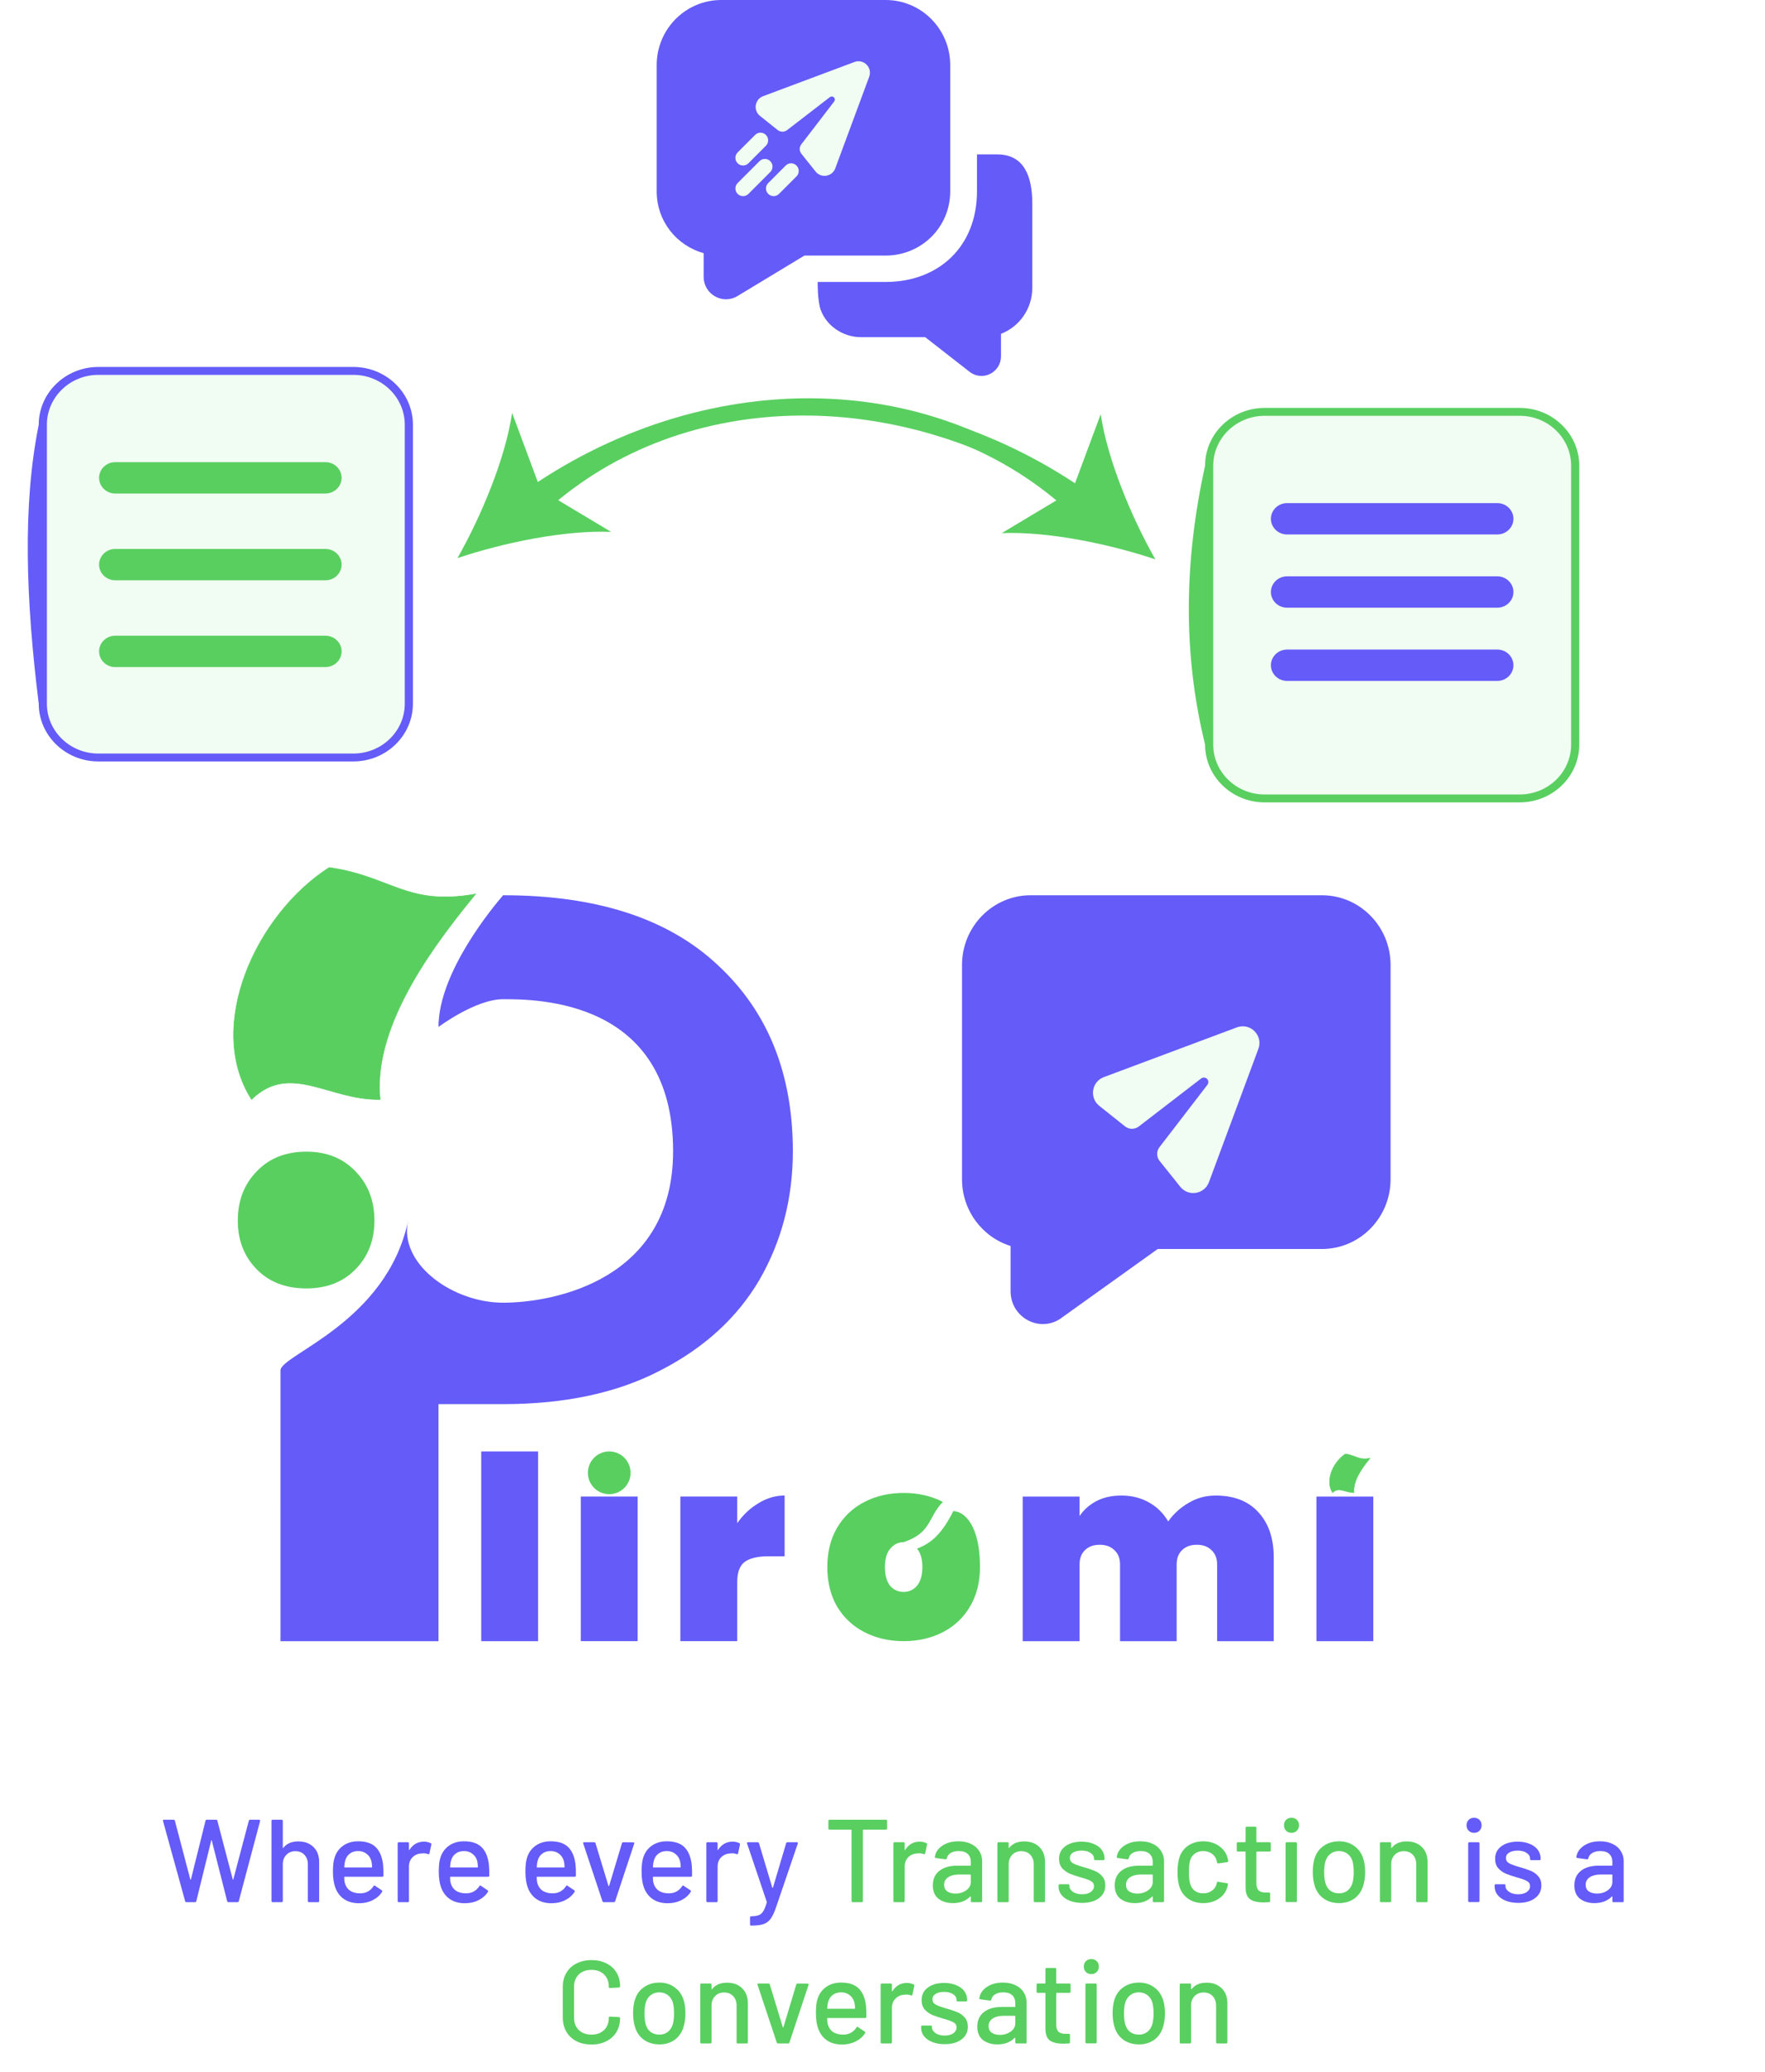 <svg width="300" height="352" viewBox="0 0 300 352" fill="none" xmlns="http://www.w3.org/2000/svg">
<g filter="url(#filter0_d_90_216)">
<path d="M60.065 125.341H16.705C11.126 125.341 6.587 120.941 6.587 115.533V68.145C6.587 62.737 11.126 58.337 16.705 58.337H60.065C65.644 58.337 70.183 62.737 70.183 68.145V115.533C70.183 120.941 65.644 125.341 60.065 125.341Z" fill="#F1FCF2"/>
<path d="M60.065 125.341H16.706C11.126 125.341 6.587 120.941 6.587 115.533C4.407 98.084 3.806 81.832 6.587 68.145C6.587 62.737 11.126 58.337 16.706 58.337H60.065C65.644 58.337 70.183 62.737 70.183 68.145V115.533C70.183 120.941 65.644 125.341 60.065 125.341ZM16.706 59.678C11.888 59.678 7.969 63.476 7.969 68.145V115.533C7.969 120.202 11.888 124.001 16.706 124.001H60.065C64.882 124.001 68.801 120.202 68.801 115.533V68.145C68.801 63.476 64.882 59.678 60.065 59.678H16.706Z" fill="#645BF9"/>
<path d="M55.315 94.572H19.589C18.074 94.572 16.841 93.377 16.841 91.909C16.841 90.441 18.074 89.246 19.589 89.246H55.315C56.83 89.246 58.063 90.441 58.063 91.909C58.063 93.377 56.83 94.572 55.315 94.572Z" fill="#59CF60"/>
<path d="M55.315 109.312H19.589C18.074 109.312 16.841 108.118 16.841 106.65C16.841 105.182 18.074 103.987 19.589 103.987H55.315C56.83 103.987 58.063 105.182 58.063 106.65C58.063 108.118 56.83 109.312 55.315 109.312Z" fill="#59CF60"/>
<path d="M55.315 79.831H19.589C18.074 79.831 16.841 78.636 16.841 77.168C16.841 75.7 18.074 74.505 19.589 74.505H55.315C56.83 74.505 58.063 75.7 58.063 77.168C58.063 78.636 56.83 79.831 55.315 79.831Z" fill="#59CF60"/>
</g>
<g filter="url(#filter1_d_90_216)">
<path d="M258.31 132.294H214.951C209.371 132.294 204.832 127.895 204.832 122.486V75.099C204.832 69.691 209.371 65.291 214.951 65.291H258.31C263.889 65.291 268.428 69.691 268.428 75.099V122.486C268.428 127.895 263.889 132.294 258.31 132.294Z" fill="#F1FCF2"/>
<path d="M258.31 132.294H214.951C209.371 132.294 204.832 127.895 204.832 122.486C200.988 106.872 201.307 91.061 204.832 75.099C204.832 69.691 209.371 65.291 214.951 65.291H258.31C263.889 65.291 268.428 69.691 268.428 75.099V122.486C268.428 127.895 263.889 132.294 258.31 132.294ZM214.951 66.631C210.133 66.631 206.215 70.429 206.215 75.099V122.486C206.215 127.156 210.133 130.954 214.951 130.954H258.31C263.127 130.954 267.046 127.156 267.046 122.486V75.099C267.046 70.429 263.127 66.631 258.31 66.631H214.951Z" fill="#59CF60"/>
<path d="M254.493 86.787H218.767C217.251 86.787 216.019 85.592 216.019 84.124C216.019 82.656 217.251 81.461 218.767 81.461H254.493C256.008 81.461 257.241 82.656 257.241 84.124C257.241 85.592 256.008 86.787 254.493 86.787Z" fill="#645BF9"/>
<path d="M254.493 99.225H218.767C217.251 99.225 216.019 98.03 216.019 96.562C216.019 95.094 217.251 93.9 218.767 93.9H254.493C256.008 93.9 257.241 95.094 257.241 96.562C257.241 98.03 256.008 99.225 254.493 99.225Z" fill="#645BF9"/>
<path d="M254.493 111.663H218.767C217.251 111.663 216.019 110.469 216.019 109C216.019 107.532 217.251 106.338 218.767 106.338H254.493C256.008 106.338 257.241 107.532 257.241 109C257.241 110.469 256.008 111.663 254.493 111.663Z" fill="#645BF9"/>
</g>
<path d="M182.722 82.091L187.088 70.356C188.242 78.122 192.358 87.942 196.374 95.017C188.633 92.417 178.158 90.236 170.268 90.562L180.899 84.192C150.793 64.503 113.214 66.295 90.618 88.835L88.725 86.937C112.328 63.394 151.502 61.506 182.722 82.091Z" fill="#59CF60"/>
<path d="M91.412 81.876L87.046 70.142C85.891 77.907 81.776 87.728 77.759 94.802C85.501 92.203 95.976 90.022 103.866 90.348L93.235 83.978C123.34 64.289 160.919 66.081 183.516 88.62L185.409 86.723C161.806 63.179 122.631 61.291 91.412 81.876Z" fill="#59CF60"/>
<g clip-path="url(#clip0_90_216)">
<path fill-rule="evenodd" clip-rule="evenodd" d="M111.619 11.054C111.619 4.949 116.533 0 122.595 0H150.535C156.597 0 161.511 4.949 161.511 11.054V32.492C161.511 38.663 156.531 43.412 150.535 43.412L136.729 43.412L125.345 50.291C122.817 51.818 119.602 49.985 119.602 47.017V43.005C115.029 41.73 111.619 37.597 111.619 32.492V11.054Z" fill="#645BF9"/>
<path fill-rule="evenodd" clip-rule="evenodd" d="M166.061 26.228H169.494C174.086 26.228 175.463 29.977 175.463 34.602V48.894C175.463 52.456 173.254 55.499 170.141 56.709L170.141 60.517C170.141 63.111 167.332 64.716 165.124 63.382C165.023 63.32 164.925 63.253 164.831 63.18L157.254 57.269L146.304 57.269C144.129 57.268 142.013 56.258 140.649 54.628C140.175 54.061 139.773 53.396 139.5 52.645C138.934 51.081 138.982 47.896 138.982 47.896H150.535C159.515 47.896 166.061 41.909 166.061 32.492V26.228Z" fill="#645BF9"/>
<g clip-path="url(#clip1_90_216)">
<path d="M138.623 29.138C139.57 30.323 141.446 30.02 141.973 28.598L147.74 13.037C148.32 11.47 146.793 9.945 145.23 10.53L129.707 16.338C128.287 16.869 127.99 18.748 129.176 19.693L132.182 22.089C132.649 22.461 133.31 22.467 133.784 22.102L141.06 16.498C141.268 16.337 141.563 16.357 141.749 16.543C141.935 16.729 141.954 17.024 141.794 17.233L136.198 24.516C135.833 24.991 135.84 25.654 136.213 26.122L138.623 29.138Z" fill="#F1FCF2"/>
<path fill-rule="evenodd" clip-rule="evenodd" d="M130.184 22.918C130.691 23.426 130.691 24.25 130.184 24.758L127.213 27.732C126.706 28.24 125.883 28.24 125.376 27.732C124.868 27.224 124.868 26.4 125.376 25.892L128.346 22.918C128.853 22.41 129.676 22.41 130.184 22.918ZM135.382 28.122C135.889 28.63 135.889 29.454 135.382 29.962L132.411 32.936C131.904 33.444 131.081 33.444 130.574 32.936C130.066 32.428 130.066 31.604 130.574 31.096L133.544 28.122C134.051 27.614 134.874 27.614 135.382 28.122ZM130.926 27.379C131.434 27.887 131.434 28.711 130.926 29.219L127.213 32.936C126.706 33.444 125.883 33.444 125.376 32.936C124.868 32.428 124.868 31.604 125.376 31.096L129.089 27.379C129.596 26.871 130.419 26.871 130.926 27.379Z" fill="#F1FCF2"/>
</g>
</g>
<g clip-path="url(#clip2_90_216)">
<path d="M146.934 277.25C148.908 278.267 151.128 278.774 153.595 278.774C156.063 278.774 158.284 278.267 160.257 277.25C162.231 276.234 163.77 274.782 164.873 272.895C166.005 270.978 166.571 268.742 166.571 266.186C166.571 258.964 163.844 256.691 162.03 256.691C160.216 260.321 158.402 262.136 155.86 263.051C156.47 263.747 156.774 264.793 156.774 266.186C156.774 267.58 156.47 268.641 155.86 269.367C155.25 270.063 154.496 270.412 153.595 270.412C152.667 270.412 151.898 270.063 151.288 269.367C150.707 268.641 150.417 267.58 150.417 266.186C150.417 264.793 150.722 263.747 151.331 263.051C151.941 262.324 152.696 261.962 153.595 261.962C158.402 260.321 157.656 257.793 160.257 255.123C158.284 254.107 156.063 253.599 153.595 253.599C151.128 253.599 148.908 254.107 146.934 255.123C144.96 256.14 143.407 257.606 142.275 259.522C141.171 261.41 140.62 263.631 140.62 266.186C140.62 268.742 141.171 270.978 142.275 272.895C143.407 274.782 144.96 276.234 146.934 277.25Z" fill="#59CF60"/>
<path d="M91.461 278.782V246.55H81.795V278.782H91.461Z" fill="#645BF9"/>
<path d="M128.922 255.341C127.5 256.183 126.294 257.316 125.308 258.739V254.209H115.642V278.774H125.308V268.713C125.308 267.087 125.729 265.955 126.571 265.316C127.442 264.677 128.791 264.358 130.62 264.358H133.363V254.035C131.825 254.035 130.345 254.47 128.922 255.341Z" fill="#645BF9"/>
<path d="M213.887 256.873C212.175 254.985 209.75 254.042 206.616 254.042C204.932 254.042 203.394 254.462 202 255.304C200.607 256.118 199.46 257.163 198.561 258.441C197.748 257.047 196.659 255.973 195.295 255.217C193.93 254.433 192.363 254.042 190.592 254.042C188.967 254.042 187.544 254.361 186.325 255C185.135 255.638 184.192 256.48 183.495 257.526V254.215H173.828V278.782H183.495V265.758C183.495 264.713 183.8 263.9 184.41 263.319C185.019 262.709 185.861 262.404 186.935 262.404C187.979 262.404 188.807 262.709 189.417 263.319C190.055 263.9 190.374 264.713 190.374 265.758V278.782H199.997V265.758C199.997 264.713 200.302 263.9 200.912 263.319C201.521 262.709 202.363 262.404 203.437 262.404C204.482 262.404 205.31 262.709 205.919 263.319C206.557 263.9 206.877 264.713 206.877 265.758V278.782H216.499V264.538C216.499 261.315 215.629 258.76 213.887 256.873Z" fill="#645BF9"/>
<path d="M230.142 253.54C228.698 253.574 227.598 252.474 226.498 253.54C225.174 251.468 226.626 248.299 228.698 246.974C230.45 247.221 230.896 248.075 232.845 247.725C231.867 248.934 229.91 251.353 230.142 253.54Z" fill="#59CF60" stroke="#59CF60" stroke-width="0.09" stroke-miterlimit="8.834"/>
<path d="M233.422 278.782V254.215H223.756V278.782H233.422Z" fill="#645BF9"/>
<path d="M134.761 195.561C134.761 203.555 132.869 210.833 129.086 217.395C125.303 223.838 119.688 228.968 112.243 232.787C104.92 236.605 96.011 238.514 85.515 238.514H74.531V278.782H47.678C47.678 278.782 47.677 250.074 47.677 232.787C47.677 230.12 65.688 224.705 69.365 207.383C69.405 207.181 69.433 207.054 69.404 207.194C69.391 207.257 69.378 207.32 69.365 207.383C69.321 207.601 69.262 207.906 69.242 208.055C68.32 215.073 77.167 221.283 85.515 221.283C94.202 221.283 114.408 217.395 114.408 195.561C114.408 169.73 91.223 169.73 85.515 169.73C80.83 169.73 74.531 174.442 74.531 174.442C74.531 165.077 83.962 153.886 85.515 152.071C101.381 152.071 113.525 156.008 121.946 163.883C130.49 171.758 134.761 182.317 134.761 195.561Z" fill="#645BF9"/>
<path d="M43.606 215.585C45.731 217.767 48.554 218.858 52.076 218.858C55.536 218.858 58.329 217.767 60.454 215.585C62.579 213.403 63.642 210.657 63.642 207.349C63.642 203.97 62.579 201.189 60.454 199.007C58.329 196.754 55.536 195.628 52.076 195.628C48.554 195.628 45.731 196.754 43.606 199.007C41.481 201.189 40.419 203.97 40.419 207.349C40.419 210.657 41.481 213.403 43.606 215.585Z" fill="#59CF60"/>
<path d="M64.615 186.757C55.948 186.958 49.351 180.359 42.755 186.757C34.809 174.323 43.519 155.309 55.948 147.36C66.468 148.841 69.143 153.96 80.836 151.862C74.968 159.118 63.23 173.63 64.615 186.757Z" fill="#59CF60" stroke="#59CF60" stroke-width="0.09" stroke-miterlimit="8.834"/>
<path d="M107.18 250.18C107.18 248.175 105.555 246.55 103.551 246.55C101.547 246.55 99.923 248.175 99.923 250.18C99.923 252.185 101.547 253.809 103.551 253.809C105.555 253.809 107.18 252.185 107.18 250.18Z" fill="#59CF60"/>
<path d="M108.384 278.774V254.209H98.718V278.774H108.384Z" fill="#645BF9"/>
<g clip-path="url(#clip3_90_216)">
<path fill-rule="evenodd" clip-rule="evenodd" d="M163.516 163.922C163.516 157.377 168.742 152.071 175.188 152.071H224.686C231.132 152.071 236.358 157.377 236.358 163.922V200.311C236.358 206.856 231.132 212.162 224.686 212.162H196.779L180.071 224.112C176.42 226.337 171.774 223.666 171.774 219.342V211.647C166.993 210.165 163.516 205.65 163.516 200.311V163.922Z" fill="#645BF9"/>
<path d="M200.609 201.589C201.988 203.313 204.72 202.873 205.488 200.803L213.889 178.162C214.735 175.882 212.511 173.663 210.233 174.514L187.62 182.966C185.552 183.739 185.118 186.473 186.846 187.848L191.225 191.333C191.906 191.875 192.869 191.883 193.558 191.352L204.159 183.198C204.462 182.965 204.892 182.993 205.163 183.263C205.433 183.534 205.461 183.964 205.228 184.267L197.076 194.865C196.544 195.556 196.554 196.521 197.098 197.201L200.609 201.589Z" fill="#F1FCF2"/>
</g>
</g>
<path d="M31.689 323.112C31.57 323.112 31.496 323.058 31.47 322.952L27.709 309.332L27.689 309.272C27.689 309.165 27.756 309.112 27.89 309.112H29.509C29.63 309.112 29.703 309.172 29.73 309.292L32.349 319.252C32.363 319.278 32.376 319.292 32.389 319.292C32.416 319.292 32.436 319.278 32.45 319.252L34.929 309.292C34.956 309.172 35.029 309.112 35.15 309.112H36.73C36.849 309.112 36.923 309.172 36.95 309.292L39.569 319.272C39.583 319.298 39.596 319.312 39.609 319.312C39.623 319.312 39.636 319.298 39.65 319.272L42.289 309.292C42.316 309.172 42.389 309.112 42.51 309.112H44.029C44.096 309.112 44.143 309.132 44.169 309.172C44.209 309.212 44.223 309.265 44.209 309.332L40.59 322.932C40.563 323.052 40.489 323.112 40.37 323.112H38.83C38.709 323.112 38.636 323.052 38.609 322.932L35.989 312.612C35.976 312.572 35.963 312.552 35.95 312.552C35.936 312.552 35.923 312.572 35.91 312.612L33.37 322.932C33.356 323.052 33.283 323.112 33.15 323.112H31.689ZM50.688 312.792C51.781 312.792 52.648 313.112 53.288 313.752C53.928 314.378 54.248 315.232 54.248 316.312V322.912C54.248 323.045 54.181 323.112 54.048 323.112H52.528C52.395 323.112 52.328 323.045 52.328 322.912V316.692C52.328 316.025 52.135 315.485 51.748 315.072C51.361 314.658 50.848 314.452 50.208 314.452C49.581 314.452 49.068 314.658 48.668 315.072C48.268 315.485 48.068 316.018 48.068 316.672V322.912C48.068 323.045 48.001 323.112 47.868 323.112H46.348C46.215 323.112 46.148 323.045 46.148 322.912V309.312C46.148 309.178 46.215 309.112 46.348 309.112H47.868C48.001 309.112 48.068 309.178 48.068 309.312V313.852C48.068 313.878 48.075 313.898 48.088 313.912C48.115 313.925 48.135 313.918 48.148 313.892C48.721 313.158 49.568 312.792 50.688 312.792ZM65.111 316.752C65.164 317.298 65.184 317.912 65.171 318.592C65.171 318.725 65.104 318.792 64.971 318.792H58.591C58.537 318.792 58.511 318.818 58.511 318.872C58.511 319.325 58.551 319.672 58.631 319.912C58.777 320.445 59.071 320.865 59.511 321.172C59.964 321.465 60.531 321.612 61.211 321.612C62.197 321.612 62.957 321.205 63.491 320.392C63.557 320.258 63.644 320.238 63.751 320.332L64.891 321.092C64.984 321.172 65.004 321.258 64.951 321.352C64.577 321.952 64.044 322.425 63.351 322.772C62.671 323.118 61.897 323.292 61.031 323.292C60.057 323.292 59.237 323.078 58.571 322.652C57.904 322.225 57.404 321.618 57.071 320.832C56.751 320.045 56.591 319.092 56.591 317.972C56.591 316.998 56.664 316.258 56.811 315.752C57.051 314.832 57.531 314.105 58.251 313.572C58.971 313.038 59.844 312.772 60.871 312.772C62.217 312.772 63.224 313.112 63.891 313.792C64.557 314.458 64.964 315.445 65.111 316.752ZM60.871 314.432C60.297 314.432 59.824 314.578 59.451 314.872C59.077 315.152 58.824 315.532 58.691 316.012C58.597 316.305 58.537 316.678 58.511 317.132C58.511 317.185 58.537 317.212 58.591 317.212H63.171C63.224 317.212 63.251 317.185 63.251 317.132C63.224 316.692 63.184 316.365 63.131 316.152C62.997 315.632 62.731 315.218 62.331 314.912C61.944 314.592 61.457 314.432 60.871 314.432ZM72.053 312.832C72.48 312.832 72.867 312.918 73.213 313.092C73.307 313.132 73.34 313.212 73.313 313.332L72.993 314.832C72.98 314.952 72.9 314.992 72.753 314.952C72.527 314.858 72.26 314.812 71.953 314.812L71.673 314.832C71.047 314.858 70.527 315.078 70.113 315.492C69.713 315.892 69.513 316.418 69.513 317.072V322.912C69.513 323.045 69.447 323.112 69.313 323.112H67.793C67.66 323.112 67.593 323.045 67.593 322.912V313.132C67.593 312.998 67.66 312.932 67.793 312.932H69.313C69.447 312.932 69.513 312.998 69.513 313.132V314.192C69.513 314.232 69.52 314.258 69.533 314.272C69.56 314.272 69.58 314.258 69.593 314.232C70.193 313.298 71.013 312.832 72.053 312.832ZM83.099 316.752C83.152 317.298 83.172 317.912 83.159 318.592C83.159 318.725 83.092 318.792 82.959 318.792H76.579C76.526 318.792 76.499 318.818 76.499 318.872C76.499 319.325 76.539 319.672 76.619 319.912C76.766 320.445 77.059 320.865 77.499 321.172C77.952 321.465 78.519 321.612 79.199 321.612C80.186 321.612 80.946 321.205 81.479 320.392C81.546 320.258 81.632 320.238 81.739 320.332L82.879 321.092C82.972 321.172 82.992 321.258 82.939 321.352C82.566 321.952 82.032 322.425 81.339 322.772C80.659 323.118 79.886 323.292 79.019 323.292C78.046 323.292 77.226 323.078 76.559 322.652C75.892 322.225 75.392 321.618 75.059 320.832C74.739 320.045 74.579 319.092 74.579 317.972C74.579 316.998 74.652 316.258 74.799 315.752C75.039 314.832 75.519 314.105 76.239 313.572C76.959 313.038 77.832 312.772 78.859 312.772C80.206 312.772 81.212 313.112 81.879 313.792C82.546 314.458 82.952 315.445 83.099 316.752ZM78.859 314.432C78.286 314.432 77.812 314.578 77.439 314.872C77.066 315.152 76.812 315.532 76.679 316.012C76.586 316.305 76.526 316.678 76.499 317.132C76.499 317.185 76.526 317.212 76.579 317.212H81.159C81.212 317.212 81.239 317.185 81.239 317.132C81.212 316.692 81.172 316.365 81.119 316.152C80.986 315.632 80.719 315.218 80.319 314.912C79.932 314.592 79.446 314.432 78.859 314.432ZM97.826 316.752C97.879 317.298 97.899 317.912 97.885 318.592C97.885 318.725 97.819 318.792 97.686 318.792H91.305C91.252 318.792 91.225 318.818 91.225 318.872C91.225 319.325 91.266 319.672 91.346 319.912C91.492 320.445 91.785 320.865 92.225 321.172C92.679 321.465 93.246 321.612 93.925 321.612C94.912 321.612 95.672 321.205 96.206 320.392C96.272 320.258 96.359 320.238 96.466 320.332L97.606 321.092C97.699 321.172 97.719 321.258 97.665 321.352C97.292 321.952 96.759 322.425 96.066 322.772C95.385 323.118 94.612 323.292 93.746 323.292C92.772 323.292 91.952 323.078 91.285 322.652C90.619 322.225 90.119 321.618 89.785 320.832C89.466 320.045 89.305 319.092 89.305 317.972C89.305 316.998 89.379 316.258 89.525 315.752C89.766 314.832 90.246 314.105 90.966 313.572C91.686 313.038 92.559 312.772 93.585 312.772C94.932 312.772 95.939 313.112 96.606 313.792C97.272 314.458 97.679 315.445 97.826 316.752ZM93.585 314.432C93.012 314.432 92.539 314.578 92.165 314.872C91.792 315.152 91.539 315.532 91.406 316.012C91.312 316.305 91.252 316.678 91.225 317.132C91.225 317.185 91.252 317.212 91.305 317.212H95.885C95.939 317.212 95.966 317.185 95.966 317.132C95.939 316.692 95.899 316.365 95.846 316.152C95.712 315.632 95.445 315.218 95.046 314.912C94.659 314.592 94.172 314.432 93.585 314.432ZM102.637 323.112C102.517 323.112 102.437 323.058 102.397 322.952L99.137 313.152L99.117 313.072C99.117 312.978 99.177 312.932 99.297 312.932H100.977C101.097 312.932 101.177 312.985 101.217 313.092L103.417 320.332C103.43 320.358 103.45 320.372 103.477 320.372C103.503 320.372 103.523 320.358 103.537 320.332L105.717 313.092C105.757 312.985 105.837 312.932 105.957 312.932L107.637 312.952C107.783 312.952 107.837 313.025 107.797 313.172L104.557 322.952C104.517 323.058 104.437 323.112 104.317 323.112H102.637ZM117.572 316.752C117.625 317.298 117.645 317.912 117.632 318.592C117.632 318.725 117.565 318.792 117.432 318.792H111.052C110.998 318.792 110.972 318.818 110.972 318.872C110.972 319.325 111.012 319.672 111.092 319.912C111.238 320.445 111.532 320.865 111.972 321.172C112.425 321.465 112.992 321.612 113.672 321.612C114.658 321.612 115.418 321.205 115.952 320.392C116.018 320.258 116.105 320.238 116.212 320.332L117.352 321.092C117.445 321.172 117.465 321.258 117.412 321.352C117.038 321.952 116.505 322.425 115.812 322.772C115.132 323.118 114.358 323.292 113.492 323.292C112.518 323.292 111.698 323.078 111.032 322.652C110.365 322.225 109.865 321.618 109.532 320.832C109.212 320.045 109.052 319.092 109.052 317.972C109.052 316.998 109.125 316.258 109.272 315.752C109.512 314.832 109.992 314.105 110.712 313.572C111.432 313.038 112.305 312.772 113.332 312.772C114.678 312.772 115.685 313.112 116.352 313.792C117.018 314.458 117.425 315.445 117.572 316.752ZM113.332 314.432C112.758 314.432 112.285 314.578 111.912 314.872C111.538 315.152 111.285 315.532 111.152 316.012C111.058 316.305 110.998 316.678 110.972 317.132C110.972 317.185 110.998 317.212 111.052 317.212H115.632C115.685 317.212 115.712 317.185 115.712 317.132C115.685 316.692 115.645 316.365 115.592 316.152C115.458 315.632 115.192 315.218 114.792 314.912C114.405 314.592 113.918 314.432 113.332 314.432ZM124.514 312.832C124.941 312.832 125.328 312.918 125.674 313.092C125.768 313.132 125.801 313.212 125.774 313.332L125.454 314.832C125.441 314.952 125.361 314.992 125.214 314.952C124.988 314.858 124.721 314.812 124.414 314.812L124.134 314.832C123.508 314.858 122.988 315.078 122.574 315.492C122.174 315.892 121.974 316.418 121.974 317.072V322.912C121.974 323.045 121.908 323.112 121.774 323.112H120.254C120.121 323.112 120.054 323.045 120.054 322.912V313.132C120.054 312.998 120.121 312.932 120.254 312.932H121.774C121.908 312.932 121.974 312.998 121.974 313.132V314.192C121.974 314.232 121.981 314.258 121.994 314.272C122.021 314.272 122.041 314.258 122.054 314.232C122.654 313.298 123.474 312.832 124.514 312.832ZM127.625 327.092C127.532 327.092 127.485 327.025 127.485 326.892V325.712C127.485 325.578 127.552 325.512 127.685 325.512H127.725C128.259 325.498 128.679 325.432 128.985 325.312C129.292 325.192 129.545 324.965 129.745 324.632C129.945 324.312 130.139 323.825 130.325 323.172C130.339 323.158 130.339 323.138 130.325 323.112C130.325 323.072 130.325 323.052 130.325 323.052L126.985 313.152L126.965 313.072C126.965 312.978 127.025 312.932 127.145 312.932H128.765C128.885 312.932 128.965 312.985 129.005 313.092L131.265 320.632C131.279 320.658 131.299 320.672 131.325 320.672C131.352 320.672 131.372 320.658 131.385 320.632L133.625 313.092C133.665 312.985 133.745 312.932 133.865 312.932H135.445C135.592 312.932 135.645 313.005 135.605 313.152L131.965 323.812C131.659 324.732 131.352 325.412 131.045 325.852C130.739 326.305 130.339 326.625 129.845 326.812C129.352 326.998 128.659 327.092 127.765 327.092H127.625ZM250.55 311.332C250.177 311.332 249.87 311.212 249.63 310.972C249.39 310.732 249.27 310.425 249.27 310.052C249.27 309.678 249.39 309.372 249.63 309.132C249.87 308.892 250.177 308.772 250.55 308.772C250.924 308.772 251.23 308.892 251.47 309.132C251.71 309.372 251.83 309.678 251.83 310.052C251.83 310.425 251.71 310.732 251.47 310.972C251.23 311.212 250.924 311.332 250.55 311.332ZM249.75 323.092C249.617 323.092 249.55 323.025 249.55 322.892V313.132C249.55 312.998 249.617 312.932 249.75 312.932H251.27C251.404 312.932 251.47 312.998 251.47 313.132V322.892C251.47 323.025 251.404 323.092 251.27 323.092H249.75ZM258.068 323.232C257.268 323.232 256.561 323.112 255.948 322.872C255.348 322.632 254.881 322.305 254.548 321.892C254.215 321.465 254.048 320.998 254.048 320.492V320.272C254.048 320.138 254.115 320.072 254.248 320.072H255.688C255.821 320.072 255.888 320.138 255.888 320.272V320.372C255.888 320.745 256.088 321.072 256.488 321.352C256.901 321.632 257.421 321.772 258.048 321.772C258.648 321.772 259.135 321.645 259.508 321.392C259.881 321.125 260.068 320.792 260.068 320.392C260.068 320.005 259.895 319.718 259.548 319.532C259.201 319.332 258.641 319.125 257.868 318.912C257.108 318.698 256.468 318.485 255.948 318.272C255.441 318.045 255.008 317.732 254.648 317.332C254.301 316.918 254.128 316.392 254.128 315.752C254.128 314.858 254.475 314.152 255.168 313.632C255.875 313.098 256.808 312.832 257.968 312.832C258.741 312.832 259.421 312.958 260.008 313.212C260.608 313.452 261.068 313.792 261.388 314.232C261.708 314.672 261.868 315.165 261.868 315.712V315.772C261.868 315.905 261.801 315.972 261.668 315.972H260.268C260.135 315.972 260.068 315.905 260.068 315.772V315.712C260.068 315.325 259.875 315.005 259.488 314.752C259.115 314.485 258.601 314.352 257.948 314.352C257.361 314.352 256.881 314.465 256.508 314.692C256.148 314.918 255.968 315.225 255.968 315.612C255.968 315.998 256.141 316.292 256.488 316.492C256.848 316.692 257.421 316.905 258.208 317.132C258.981 317.345 259.621 317.558 260.128 317.772C260.648 317.972 261.088 318.278 261.448 318.692C261.808 319.092 261.988 319.618 261.988 320.272C261.988 321.178 261.628 321.898 260.908 322.432C260.201 322.965 259.255 323.232 258.068 323.232ZM271.958 312.772C272.771 312.772 273.478 312.918 274.078 313.212C274.691 313.492 275.158 313.892 275.478 314.412C275.811 314.918 275.978 315.498 275.978 316.152V322.912C275.978 323.045 275.911 323.112 275.778 323.112H274.258C274.125 323.112 274.058 323.045 274.058 322.912V322.192C274.058 322.125 274.025 322.112 273.958 322.152C273.611 322.512 273.185 322.792 272.678 322.992C272.185 323.178 271.631 323.272 271.018 323.272C270.031 323.272 269.211 323.025 268.558 322.532C267.918 322.025 267.598 321.265 267.598 320.252C267.598 319.212 267.958 318.398 268.678 317.812C269.411 317.212 270.431 316.912 271.738 316.912H273.978C274.031 316.912 274.058 316.885 274.058 316.832V316.292C274.058 315.705 273.885 315.252 273.538 314.932C273.205 314.598 272.691 314.432 271.998 314.432C271.438 314.432 270.978 314.545 270.618 314.772C270.271 314.985 270.058 315.278 269.978 315.652C269.938 315.785 269.858 315.845 269.738 315.832L268.118 315.612C267.985 315.585 267.925 315.532 267.938 315.452C268.045 314.665 268.465 314.025 269.198 313.532C269.931 313.025 270.851 312.772 271.958 312.772ZM271.438 321.652C272.145 321.652 272.758 321.465 273.278 321.092C273.798 320.718 274.058 320.245 274.058 319.672V318.492C274.058 318.438 274.031 318.412 273.978 318.412H272.098C271.311 318.412 270.685 318.565 270.218 318.872C269.751 319.178 269.518 319.605 269.518 320.152C269.518 320.645 269.691 321.018 270.038 321.272C270.398 321.525 270.865 321.652 271.438 321.652Z" fill="#645BF9"/>
<path d="M150.581 309.112C150.714 309.112 150.781 309.178 150.781 309.312V310.592C150.781 310.725 150.714 310.792 150.581 310.792H146.741C146.688 310.792 146.661 310.818 146.661 310.872V322.912C146.661 323.045 146.594 323.112 146.461 323.112H144.941C144.808 323.112 144.741 323.045 144.741 322.912V310.872C144.741 310.818 144.714 310.792 144.661 310.792H141.001C140.868 310.792 140.801 310.725 140.801 310.592V309.312C140.801 309.178 140.868 309.112 141.001 309.112H150.581ZM156.311 312.832C156.738 312.832 157.125 312.918 157.471 313.092C157.565 313.132 157.598 313.212 157.571 313.332L157.251 314.832C157.238 314.952 157.158 314.992 157.011 314.952C156.785 314.858 156.518 314.812 156.211 314.812L155.931 314.832C155.305 314.858 154.785 315.078 154.371 315.492C153.971 315.892 153.771 316.418 153.771 317.072V322.912C153.771 323.045 153.705 323.112 153.571 323.112H152.051C151.918 323.112 151.851 323.045 151.851 322.912V313.132C151.851 312.998 151.918 312.932 152.051 312.932H153.571C153.705 312.932 153.771 312.998 153.771 313.132V314.192C153.771 314.232 153.778 314.258 153.791 314.272C153.818 314.272 153.838 314.258 153.851 314.232C154.451 313.298 155.271 312.832 156.311 312.832ZM162.915 312.772C163.728 312.772 164.435 312.918 165.035 313.212C165.648 313.492 166.115 313.892 166.435 314.412C166.768 314.918 166.935 315.498 166.935 316.152V322.912C166.935 323.045 166.868 323.112 166.735 323.112H165.215C165.082 323.112 165.015 323.045 165.015 322.912V322.192C165.015 322.125 164.982 322.112 164.915 322.152C164.568 322.512 164.142 322.792 163.635 322.992C163.142 323.178 162.588 323.272 161.975 323.272C160.988 323.272 160.168 323.025 159.515 322.532C158.875 322.025 158.555 321.265 158.555 320.252C158.555 319.212 158.915 318.398 159.635 317.812C160.368 317.212 161.388 316.912 162.695 316.912H164.935C164.988 316.912 165.015 316.885 165.015 316.832V316.292C165.015 315.705 164.842 315.252 164.495 314.932C164.162 314.598 163.648 314.432 162.955 314.432C162.395 314.432 161.935 314.545 161.575 314.772C161.228 314.985 161.015 315.278 160.935 315.652C160.895 315.785 160.815 315.845 160.695 315.832L159.075 315.612C158.942 315.585 158.882 315.532 158.895 315.452C159.002 314.665 159.422 314.025 160.155 313.532C160.888 313.025 161.808 312.772 162.915 312.772ZM162.395 321.652C163.102 321.652 163.715 321.465 164.235 321.092C164.755 320.718 165.015 320.245 165.015 319.672V318.492C165.015 318.438 164.988 318.412 164.935 318.412H163.055C162.268 318.412 161.642 318.565 161.175 318.872C160.708 319.178 160.475 319.605 160.475 320.152C160.475 320.645 160.648 321.018 160.995 321.272C161.355 321.525 161.822 321.652 162.395 321.652ZM174.067 312.792C175.16 312.792 176.027 313.112 176.667 313.752C177.307 314.378 177.627 315.232 177.627 316.312V322.912C177.627 323.045 177.56 323.112 177.427 323.112H175.907C175.774 323.112 175.707 323.045 175.707 322.912V316.692C175.707 316.025 175.514 315.485 175.127 315.072C174.74 314.658 174.227 314.452 173.587 314.452C172.96 314.452 172.447 314.658 172.047 315.072C171.647 315.485 171.447 316.018 171.447 316.672V322.912C171.447 323.045 171.38 323.112 171.247 323.112H169.727C169.594 323.112 169.527 323.045 169.527 322.912V313.132C169.527 312.998 169.594 312.932 169.727 312.932H171.247C171.38 312.932 171.447 312.998 171.447 313.132V313.852C171.447 313.878 171.454 313.898 171.467 313.912C171.494 313.925 171.514 313.918 171.527 313.892C172.1 313.158 172.947 312.792 174.067 312.792ZM183.947 323.232C183.147 323.232 182.44 323.112 181.827 322.872C181.227 322.632 180.76 322.305 180.427 321.892C180.093 321.465 179.927 320.998 179.927 320.492V320.272C179.927 320.138 179.993 320.072 180.127 320.072H181.567C181.7 320.072 181.767 320.138 181.767 320.272V320.372C181.767 320.745 181.967 321.072 182.367 321.352C182.78 321.632 183.3 321.772 183.927 321.772C184.527 321.772 185.013 321.645 185.387 321.392C185.76 321.125 185.947 320.792 185.947 320.392C185.947 320.005 185.773 319.718 185.427 319.532C185.08 319.332 184.52 319.125 183.747 318.912C182.987 318.698 182.347 318.485 181.827 318.272C181.32 318.045 180.887 317.732 180.527 317.332C180.18 316.918 180.007 316.392 180.007 315.752C180.007 314.858 180.353 314.152 181.047 313.632C181.753 313.098 182.687 312.832 183.847 312.832C184.62 312.832 185.3 312.958 185.887 313.212C186.487 313.452 186.947 313.792 187.267 314.232C187.587 314.672 187.747 315.165 187.747 315.712V315.772C187.747 315.905 187.68 315.972 187.547 315.972H186.147C186.013 315.972 185.947 315.905 185.947 315.772V315.712C185.947 315.325 185.753 315.005 185.367 314.752C184.993 314.485 184.48 314.352 183.827 314.352C183.24 314.352 182.76 314.465 182.387 314.692C182.027 314.918 181.847 315.225 181.847 315.612C181.847 315.998 182.02 316.292 182.367 316.492C182.727 316.692 183.3 316.905 184.087 317.132C184.86 317.345 185.5 317.558 186.007 317.772C186.527 317.972 186.967 318.278 187.327 318.692C187.687 319.092 187.867 319.618 187.867 320.272C187.867 321.178 187.507 321.898 186.787 322.432C186.08 322.965 185.133 323.232 183.947 323.232ZM193.833 312.772C194.646 312.772 195.353 312.918 195.953 313.212C196.566 313.492 197.033 313.892 197.353 314.412C197.686 314.918 197.853 315.498 197.853 316.152V322.912C197.853 323.045 197.786 323.112 197.653 323.112H196.133C196 323.112 195.933 323.045 195.933 322.912V322.192C195.933 322.125 195.9 322.112 195.833 322.152C195.486 322.512 195.06 322.792 194.553 322.992C194.06 323.178 193.506 323.272 192.893 323.272C191.906 323.272 191.086 323.025 190.433 322.532C189.793 322.025 189.473 321.265 189.473 320.252C189.473 319.212 189.833 318.398 190.553 317.812C191.286 317.212 192.306 316.912 193.613 316.912H195.853C195.906 316.912 195.933 316.885 195.933 316.832V316.292C195.933 315.705 195.76 315.252 195.413 314.932C195.08 314.598 194.566 314.432 193.873 314.432C193.313 314.432 192.853 314.545 192.493 314.772C192.146 314.985 191.933 315.278 191.853 315.652C191.813 315.785 191.733 315.845 191.613 315.832L189.993 315.612C189.86 315.585 189.8 315.532 189.813 315.452C189.92 314.665 190.34 314.025 191.073 313.532C191.806 313.025 192.726 312.772 193.833 312.772ZM193.313 321.652C194.02 321.652 194.633 321.465 195.153 321.092C195.673 320.718 195.933 320.245 195.933 319.672V318.492C195.933 318.438 195.906 318.412 195.853 318.412H193.973C193.186 318.412 192.56 318.565 192.093 318.872C191.626 319.178 191.393 319.605 191.393 320.152C191.393 320.645 191.566 321.018 191.913 321.272C192.273 321.525 192.74 321.652 193.313 321.652ZM204.525 323.272C203.512 323.272 202.645 323.018 201.925 322.512C201.205 321.992 200.712 321.292 200.445 320.412C200.245 319.798 200.145 318.992 200.145 317.992C200.145 317.072 200.245 316.265 200.445 315.572C200.712 314.718 201.205 314.038 201.925 313.532C202.658 313.025 203.525 312.772 204.525 312.772C205.525 312.772 206.398 313.025 207.145 313.532C207.892 314.038 208.378 314.678 208.605 315.452C208.685 315.665 208.738 315.885 208.765 316.112C208.765 316.218 208.705 316.285 208.585 316.312L207.085 316.532H207.045C206.952 316.532 206.885 316.472 206.845 316.352L206.785 316.032C206.678 315.578 206.418 315.198 206.005 314.892C205.592 314.585 205.092 314.432 204.505 314.432C203.932 314.432 203.445 314.585 203.045 314.892C202.645 315.198 202.385 315.605 202.265 316.112C202.145 316.592 202.085 317.225 202.085 318.012C202.085 318.785 202.145 319.412 202.265 319.892C202.398 320.425 202.658 320.845 203.045 321.152C203.445 321.458 203.932 321.612 204.505 321.612C205.092 321.612 205.592 321.458 206.005 321.152C206.432 320.845 206.698 320.445 206.805 319.952C206.818 319.938 206.818 319.925 206.805 319.912C206.805 319.885 206.812 319.865 206.825 319.852V319.772C206.865 319.665 206.938 319.625 207.045 319.652L208.545 319.892C208.652 319.918 208.705 319.972 208.705 320.052V320.132C208.705 320.252 208.672 320.398 208.605 320.572C208.378 321.385 207.892 322.038 207.145 322.532C206.398 323.025 205.525 323.272 204.525 323.272ZM215.992 314.312C215.992 314.445 215.926 314.512 215.792 314.512H213.632C213.579 314.512 213.552 314.538 213.552 314.592V319.892C213.552 320.452 213.679 320.858 213.932 321.112C214.186 321.352 214.579 321.472 215.112 321.472H215.692C215.826 321.472 215.892 321.538 215.892 321.672V322.912C215.892 323.045 215.826 323.112 215.692 323.112C215.266 323.138 214.959 323.152 214.772 323.152C213.759 323.152 212.992 322.972 212.472 322.612C211.966 322.238 211.712 321.558 211.712 320.572V314.592C211.712 314.538 211.686 314.512 211.632 314.512H210.412C210.279 314.512 210.212 314.445 210.212 314.312V313.132C210.212 312.998 210.279 312.932 210.412 312.932H211.632C211.686 312.932 211.712 312.905 211.712 312.852V310.492C211.712 310.358 211.779 310.292 211.912 310.292H213.352C213.486 310.292 213.552 310.358 213.552 310.492V312.852C213.552 312.905 213.579 312.932 213.632 312.932H215.792C215.926 312.932 215.992 312.998 215.992 313.132V314.312ZM219.515 311.332C219.142 311.332 218.835 311.212 218.595 310.972C218.355 310.732 218.235 310.425 218.235 310.052C218.235 309.678 218.355 309.372 218.595 309.132C218.835 308.892 219.142 308.772 219.515 308.772C219.888 308.772 220.195 308.892 220.435 309.132C220.675 309.372 220.795 309.678 220.795 310.052C220.795 310.425 220.675 310.732 220.435 310.972C220.195 311.212 219.888 311.332 219.515 311.332ZM218.715 323.092C218.582 323.092 218.515 323.025 218.515 322.892V313.132C218.515 312.998 218.582 312.932 218.715 312.932H220.235C220.368 312.932 220.435 312.998 220.435 313.132V322.892C220.435 323.025 220.368 323.092 220.235 323.092H218.715ZM227.613 323.272C226.626 323.272 225.766 323.025 225.033 322.532C224.299 322.025 223.786 321.325 223.493 320.432C223.253 319.712 223.133 318.898 223.133 317.992C223.133 317.045 223.246 316.245 223.473 315.592C223.766 314.712 224.279 314.025 225.013 313.532C225.746 313.025 226.619 312.772 227.633 312.772C228.593 312.772 229.426 313.025 230.133 313.532C230.853 314.025 231.366 314.705 231.673 315.572C231.913 316.252 232.033 317.052 232.033 317.972C232.033 318.905 231.913 319.725 231.673 320.432C231.379 321.325 230.873 322.025 230.153 322.532C229.433 323.025 228.586 323.272 227.613 323.272ZM227.613 321.612C228.146 321.612 228.613 321.465 229.013 321.172C229.413 320.865 229.699 320.438 229.873 319.892C230.019 319.385 230.093 318.758 230.093 318.012C230.093 317.265 230.026 316.645 229.893 316.152C229.719 315.605 229.433 315.185 229.033 314.892C228.633 314.585 228.146 314.432 227.573 314.432C227.026 314.432 226.553 314.585 226.153 314.892C225.753 315.185 225.466 315.605 225.293 316.152C225.146 316.618 225.073 317.238 225.073 318.012C225.073 318.785 225.146 319.412 225.293 319.892C225.453 320.438 225.733 320.865 226.133 321.172C226.546 321.465 227.039 321.612 227.613 321.612ZM239.086 312.792C240.18 312.792 241.046 313.112 241.686 313.752C242.326 314.378 242.646 315.232 242.646 316.312V322.912C242.646 323.045 242.58 323.112 242.446 323.112H240.926C240.793 323.112 240.726 323.045 240.726 322.912V316.692C240.726 316.025 240.533 315.485 240.146 315.072C239.76 314.658 239.246 314.452 238.606 314.452C237.98 314.452 237.466 314.658 237.066 315.072C236.666 315.485 236.466 316.018 236.466 316.672V322.912C236.466 323.045 236.4 323.112 236.266 323.112H234.746C234.613 323.112 234.546 323.045 234.546 322.912V313.132C234.546 312.998 234.613 312.932 234.746 312.932H236.266C236.4 312.932 236.466 312.998 236.466 313.132V313.852C236.466 313.878 236.473 313.898 236.486 313.912C236.513 313.925 236.533 313.918 236.546 313.892C237.12 313.158 237.966 312.792 239.086 312.792ZM100.536 347.292C99.576 347.292 98.723 347.105 97.977 346.732C97.243 346.345 96.67 345.805 96.257 345.112C95.856 344.405 95.656 343.598 95.656 342.692V337.512C95.656 336.605 95.856 335.812 96.257 335.132C96.67 334.438 97.243 333.905 97.977 333.532C98.723 333.145 99.576 332.952 100.536 332.952C101.496 332.952 102.343 333.138 103.076 333.512C103.81 333.872 104.376 334.385 104.776 335.052C105.19 335.718 105.396 336.492 105.396 337.372V337.392C105.396 337.458 105.376 337.512 105.336 337.552C105.296 337.592 105.25 337.612 105.196 337.612L103.676 337.692C103.543 337.692 103.476 337.632 103.476 337.512V337.452C103.476 336.598 103.21 335.912 102.676 335.392C102.143 334.872 101.43 334.612 100.536 334.612C99.643 334.612 98.923 334.872 98.376 335.392C97.843 335.912 97.576 336.598 97.576 337.452V342.772C97.576 343.625 97.843 344.312 98.376 344.832C98.923 345.352 99.643 345.612 100.536 345.612C101.43 345.612 102.143 345.352 102.676 344.832C103.21 344.312 103.476 343.625 103.476 342.772V342.732C103.476 342.612 103.543 342.552 103.676 342.552L105.196 342.632C105.33 342.632 105.396 342.698 105.396 342.832C105.396 343.712 105.19 344.492 104.776 345.172C104.376 345.838 103.81 346.358 103.076 346.732C102.343 347.105 101.496 347.292 100.536 347.292ZM112.085 347.272C111.099 347.272 110.239 347.025 109.505 346.532C108.772 346.025 108.259 345.325 107.965 344.432C107.725 343.712 107.605 342.898 107.605 341.992C107.605 341.045 107.719 340.245 107.945 339.592C108.239 338.712 108.752 338.025 109.485 337.532C110.219 337.025 111.092 336.772 112.105 336.772C113.065 336.772 113.899 337.025 114.605 337.532C115.325 338.025 115.839 338.705 116.145 339.572C116.385 340.252 116.505 341.052 116.505 341.972C116.505 342.905 116.385 343.725 116.145 344.432C115.852 345.325 115.345 346.025 114.625 346.532C113.905 347.025 113.059 347.272 112.085 347.272ZM112.085 345.612C112.619 345.612 113.085 345.465 113.485 345.172C113.885 344.865 114.172 344.438 114.345 343.892C114.492 343.385 114.565 342.758 114.565 342.012C114.565 341.265 114.499 340.645 114.365 340.152C114.192 339.605 113.905 339.185 113.505 338.892C113.105 338.585 112.619 338.432 112.045 338.432C111.499 338.432 111.025 338.585 110.625 338.892C110.225 339.185 109.939 339.605 109.765 340.152C109.619 340.618 109.545 341.238 109.545 342.012C109.545 342.785 109.619 343.412 109.765 343.892C109.925 344.438 110.205 344.865 110.605 345.172C111.019 345.465 111.512 345.612 112.085 345.612ZM123.559 336.792C124.652 336.792 125.519 337.112 126.159 337.752C126.799 338.378 127.119 339.232 127.119 340.312V346.912C127.119 347.045 127.052 347.112 126.919 347.112H125.399C125.266 347.112 125.199 347.045 125.199 346.912V340.692C125.199 340.025 125.006 339.485 124.619 339.072C124.232 338.658 123.719 338.452 123.079 338.452C122.452 338.452 121.939 338.658 121.539 339.072C121.139 339.485 120.939 340.018 120.939 340.672V346.912C120.939 347.045 120.872 347.112 120.739 347.112H119.219C119.086 347.112 119.019 347.045 119.019 346.912V337.132C119.019 336.998 119.086 336.932 119.219 336.932H120.739C120.872 336.932 120.939 336.998 120.939 337.132V337.852C120.939 337.878 120.946 337.898 120.959 337.912C120.986 337.925 121.006 337.918 121.019 337.892C121.592 337.158 122.439 336.792 123.559 336.792ZM132.266 347.112C132.146 347.112 132.066 347.058 132.026 346.952L128.766 337.152L128.746 337.072C128.746 336.978 128.806 336.932 128.926 336.932H130.606C130.726 336.932 130.806 336.985 130.846 337.092L133.046 344.332C133.059 344.358 133.079 344.372 133.106 344.372C133.132 344.372 133.152 344.358 133.166 344.332L135.346 337.092C135.386 336.985 135.466 336.932 135.586 336.932L137.266 336.952C137.412 336.952 137.466 337.025 137.426 337.172L134.186 346.952C134.146 347.058 134.066 347.112 133.946 347.112H132.266ZM147.201 340.752C147.254 341.298 147.274 341.912 147.261 342.592C147.261 342.725 147.194 342.792 147.061 342.792H140.681C140.627 342.792 140.601 342.818 140.601 342.872C140.601 343.325 140.641 343.672 140.721 343.912C140.867 344.445 141.161 344.865 141.601 345.172C142.054 345.465 142.621 345.612 143.301 345.612C144.287 345.612 145.047 345.205 145.581 344.392C145.647 344.258 145.734 344.238 145.841 344.332L146.981 345.092C147.074 345.172 147.094 345.258 147.041 345.352C146.667 345.952 146.134 346.425 145.441 346.772C144.761 347.118 143.987 347.292 143.121 347.292C142.147 347.292 141.327 347.078 140.661 346.652C139.994 346.225 139.494 345.618 139.161 344.832C138.841 344.045 138.681 343.092 138.681 341.972C138.681 340.998 138.754 340.258 138.901 339.752C139.141 338.832 139.621 338.105 140.341 337.572C141.061 337.038 141.934 336.772 142.961 336.772C144.307 336.772 145.314 337.112 145.981 337.792C146.647 338.458 147.054 339.445 147.201 340.752ZM142.961 338.432C142.387 338.432 141.914 338.578 141.541 338.872C141.167 339.152 140.914 339.532 140.781 340.012C140.687 340.305 140.627 340.678 140.601 341.132C140.601 341.185 140.627 341.212 140.681 341.212H145.261C145.314 341.212 145.341 341.185 145.341 341.132C145.314 340.692 145.274 340.365 145.221 340.152C145.087 339.632 144.821 339.218 144.421 338.912C144.034 338.592 143.547 338.432 142.961 338.432ZM154.143 336.832C154.57 336.832 154.957 336.918 155.303 337.092C155.397 337.132 155.43 337.212 155.403 337.332L155.083 338.832C155.07 338.952 154.99 338.992 154.843 338.952C154.617 338.858 154.35 338.812 154.043 338.812L153.763 338.832C153.137 338.858 152.617 339.078 152.203 339.492C151.803 339.892 151.603 340.418 151.603 341.072V346.912C151.603 347.045 151.537 347.112 151.403 347.112H149.883C149.75 347.112 149.683 347.045 149.683 346.912V337.132C149.683 336.998 149.75 336.932 149.883 336.932H151.403C151.537 336.932 151.603 336.998 151.603 337.132V338.192C151.603 338.232 151.61 338.258 151.623 338.272C151.65 338.272 151.67 338.258 151.683 338.232C152.283 337.298 153.103 336.832 154.143 336.832ZM160.587 347.232C159.787 347.232 159.081 347.112 158.467 346.872C157.867 346.632 157.401 346.305 157.067 345.892C156.734 345.465 156.567 344.998 156.567 344.492V344.272C156.567 344.138 156.634 344.072 156.767 344.072H158.207C158.341 344.072 158.407 344.138 158.407 344.272V344.372C158.407 344.745 158.607 345.072 159.007 345.352C159.421 345.632 159.941 345.772 160.567 345.772C161.167 345.772 161.654 345.645 162.027 345.392C162.401 345.125 162.587 344.792 162.587 344.392C162.587 344.005 162.414 343.718 162.067 343.532C161.721 343.332 161.161 343.125 160.387 342.912C159.627 342.698 158.987 342.485 158.467 342.272C157.961 342.045 157.527 341.732 157.167 341.332C156.821 340.918 156.647 340.392 156.647 339.752C156.647 338.858 156.994 338.152 157.687 337.632C158.394 337.098 159.327 336.832 160.487 336.832C161.261 336.832 161.941 336.958 162.527 337.212C163.127 337.452 163.587 337.792 163.907 338.232C164.227 338.672 164.387 339.165 164.387 339.712V339.772C164.387 339.905 164.321 339.972 164.187 339.972H162.787C162.654 339.972 162.587 339.905 162.587 339.772V339.712C162.587 339.325 162.394 339.005 162.007 338.752C161.634 338.485 161.121 338.352 160.467 338.352C159.881 338.352 159.401 338.465 159.027 338.692C158.667 338.918 158.487 339.225 158.487 339.612C158.487 339.998 158.661 340.292 159.007 340.492C159.367 340.692 159.941 340.905 160.727 341.132C161.501 341.345 162.141 341.558 162.647 341.772C163.167 341.972 163.607 342.278 163.967 342.692C164.327 343.092 164.507 343.618 164.507 344.272C164.507 345.178 164.147 345.898 163.427 346.432C162.721 346.965 161.774 347.232 160.587 347.232ZM170.474 336.772C171.287 336.772 171.994 336.918 172.594 337.212C173.207 337.492 173.674 337.892 173.994 338.412C174.327 338.918 174.494 339.498 174.494 340.152V346.912C174.494 347.045 174.427 347.112 174.294 347.112H172.774C172.64 347.112 172.574 347.045 172.574 346.912V346.192C172.574 346.125 172.54 346.112 172.474 346.152C172.127 346.512 171.7 346.792 171.194 346.992C170.7 347.178 170.147 347.272 169.534 347.272C168.547 347.272 167.727 347.025 167.074 346.532C166.434 346.025 166.114 345.265 166.114 344.252C166.114 343.212 166.474 342.398 167.194 341.812C167.927 341.212 168.947 340.912 170.254 340.912H172.494C172.547 340.912 172.574 340.885 172.574 340.832V340.292C172.574 339.705 172.4 339.252 172.054 338.932C171.72 338.598 171.207 338.432 170.514 338.432C169.954 338.432 169.494 338.545 169.134 338.772C168.787 338.985 168.574 339.278 168.494 339.652C168.454 339.785 168.374 339.845 168.254 339.832L166.634 339.612C166.5 339.585 166.44 339.532 166.454 339.452C166.56 338.665 166.98 338.025 167.714 337.532C168.447 337.025 169.367 336.772 170.474 336.772ZM169.954 345.652C170.66 345.652 171.274 345.465 171.794 345.092C172.314 344.718 172.574 344.245 172.574 343.672V342.492C172.574 342.438 172.547 342.412 172.494 342.412H170.614C169.827 342.412 169.2 342.565 168.734 342.872C168.267 343.178 168.034 343.605 168.034 344.152C168.034 344.645 168.207 345.018 168.554 345.272C168.914 345.525 169.38 345.652 169.954 345.652ZM181.969 338.312C181.969 338.445 181.902 338.512 181.769 338.512H179.609C179.555 338.512 179.529 338.538 179.529 338.592V343.892C179.529 344.452 179.655 344.858 179.909 345.112C180.162 345.352 180.555 345.472 181.089 345.472H181.669C181.802 345.472 181.869 345.538 181.869 345.672V346.912C181.869 347.045 181.802 347.112 181.669 347.112C181.242 347.138 180.935 347.152 180.749 347.152C179.735 347.152 178.969 346.972 178.449 346.612C177.942 346.238 177.689 345.558 177.689 344.572V338.592C177.689 338.538 177.662 338.512 177.609 338.512H176.389C176.255 338.512 176.189 338.445 176.189 338.312V337.132C176.189 336.998 176.255 336.932 176.389 336.932H177.609C177.662 336.932 177.689 336.905 177.689 336.852V334.492C177.689 334.358 177.755 334.292 177.889 334.292H179.329C179.462 334.292 179.529 334.358 179.529 334.492V336.852C179.529 336.905 179.555 336.932 179.609 336.932H181.769C181.902 336.932 181.969 336.998 181.969 337.132V338.312ZM185.492 335.332C185.118 335.332 184.812 335.212 184.572 334.972C184.332 334.732 184.212 334.425 184.212 334.052C184.212 333.678 184.332 333.372 184.572 333.132C184.812 332.892 185.118 332.772 185.492 332.772C185.865 332.772 186.172 332.892 186.412 333.132C186.652 333.372 186.772 333.678 186.772 334.052C186.772 334.425 186.652 334.732 186.412 334.972C186.172 335.212 185.865 335.332 185.492 335.332ZM184.692 347.092C184.558 347.092 184.492 347.025 184.492 346.892V337.132C184.492 336.998 184.558 336.932 184.692 336.932H186.212C186.345 336.932 186.412 336.998 186.412 337.132V346.892C186.412 347.025 186.345 347.092 186.212 347.092H184.692ZM193.589 347.272C192.603 347.272 191.743 347.025 191.009 346.532C190.276 346.025 189.763 345.325 189.469 344.432C189.229 343.712 189.109 342.898 189.109 341.992C189.109 341.045 189.223 340.245 189.449 339.592C189.743 338.712 190.256 338.025 190.989 337.532C191.723 337.025 192.596 336.772 193.609 336.772C194.569 336.772 195.403 337.025 196.109 337.532C196.829 338.025 197.343 338.705 197.649 339.572C197.889 340.252 198.009 341.052 198.009 341.972C198.009 342.905 197.889 343.725 197.649 344.432C197.356 345.325 196.849 346.025 196.129 346.532C195.409 347.025 194.563 347.272 193.589 347.272ZM193.589 345.612C194.123 345.612 194.589 345.465 194.989 345.172C195.389 344.865 195.676 344.438 195.849 343.892C195.996 343.385 196.069 342.758 196.069 342.012C196.069 341.265 196.003 340.645 195.869 340.152C195.696 339.605 195.409 339.185 195.009 338.892C194.609 338.585 194.123 338.432 193.549 338.432C193.003 338.432 192.529 338.585 192.129 338.892C191.729 339.185 191.443 339.605 191.269 340.152C191.123 340.618 191.049 341.238 191.049 342.012C191.049 342.785 191.123 343.412 191.269 343.892C191.429 344.438 191.709 344.865 192.109 345.172C192.523 345.465 193.016 345.612 193.589 345.612ZM205.063 336.792C206.156 336.792 207.023 337.112 207.663 337.752C208.303 338.378 208.623 339.232 208.623 340.312V346.912C208.623 347.045 208.556 347.112 208.423 347.112H206.903C206.77 347.112 206.703 347.045 206.703 346.912V340.692C206.703 340.025 206.51 339.485 206.123 339.072C205.736 338.658 205.223 338.452 204.583 338.452C203.956 338.452 203.443 338.658 203.043 339.072C202.643 339.485 202.443 340.018 202.443 340.672V346.912C202.443 347.045 202.376 347.112 202.243 347.112H200.723C200.59 347.112 200.523 347.045 200.523 346.912V337.132C200.523 336.998 200.59 336.932 200.723 336.932H202.243C202.376 336.932 202.443 336.998 202.443 337.132V337.852C202.443 337.878 202.45 337.898 202.463 337.912C202.49 337.925 202.51 337.918 202.523 337.892C203.096 337.158 203.943 336.792 205.063 336.792Z" fill="#59CF60"/>
<defs>
<filter id="filter0_d_90_216" x="0.72" y="58.337" width="73.464" height="75.004" filterUnits="userSpaceOnUse" color-interpolation-filters="sRGB">
<feFlood flood-opacity="0" result="BackgroundImageFix"/>
<feColorMatrix in="SourceAlpha" type="matrix" values="0 0 0 0 0 0 0 0 0 0 0 0 0 0 0 0 0 0 127 0" result="hardAlpha"/>
<feOffset dy="4"/>
<feGaussianBlur stdDeviation="2"/>
<feComposite in2="hardAlpha" operator="out"/>
<feColorMatrix type="matrix" values="0 0 0 0 0 0 0 0 0 0 0 0 0 0 0 0 0 0 0.25 0"/>
<feBlend mode="normal" in2="BackgroundImageFix" result="effect1_dropShadow_90_216"/>
<feBlend mode="normal" in="SourceGraphic" in2="effect1_dropShadow_90_216" result="shape"/>
</filter>
<filter id="filter1_d_90_216" x="198.067" y="65.291" width="74.361" height="75.004" filterUnits="userSpaceOnUse" color-interpolation-filters="sRGB">
<feFlood flood-opacity="0" result="BackgroundImageFix"/>
<feColorMatrix in="SourceAlpha" type="matrix" values="0 0 0 0 0 0 0 0 0 0 0 0 0 0 0 0 0 0 127 0" result="hardAlpha"/>
<feOffset dy="4"/>
<feGaussianBlur stdDeviation="2"/>
<feComposite in2="hardAlpha" operator="out"/>
<feColorMatrix type="matrix" values="0 0 0 0 0 0 0 0 0 0 0 0 0 0 0 0 0 0 0.25 0"/>
<feBlend mode="normal" in2="BackgroundImageFix" result="effect1_dropShadow_90_216"/>
<feBlend mode="normal" in="SourceGraphic" in2="effect1_dropShadow_90_216" result="shape"/>
</filter>
<clipPath id="clip0_90_216">
<rect width="63.862" height="63.862" fill="white" transform="translate(111.619)"/>
</clipPath>
<clipPath id="clip1_90_216">
<rect width="23.948" height="23.948" fill="white" transform="translate(124.247 10.028)"/>
</clipPath>
<clipPath id="clip2_90_216">
<rect width="199.568" height="134.301" fill="white" transform="translate(36.79 144.811)"/>
</clipPath>
<clipPath id="clip3_90_216">
<rect width="72.842" height="72.842" fill="white" transform="translate(163.516 152.071)"/>
</clipPath>
</defs>
</svg>
